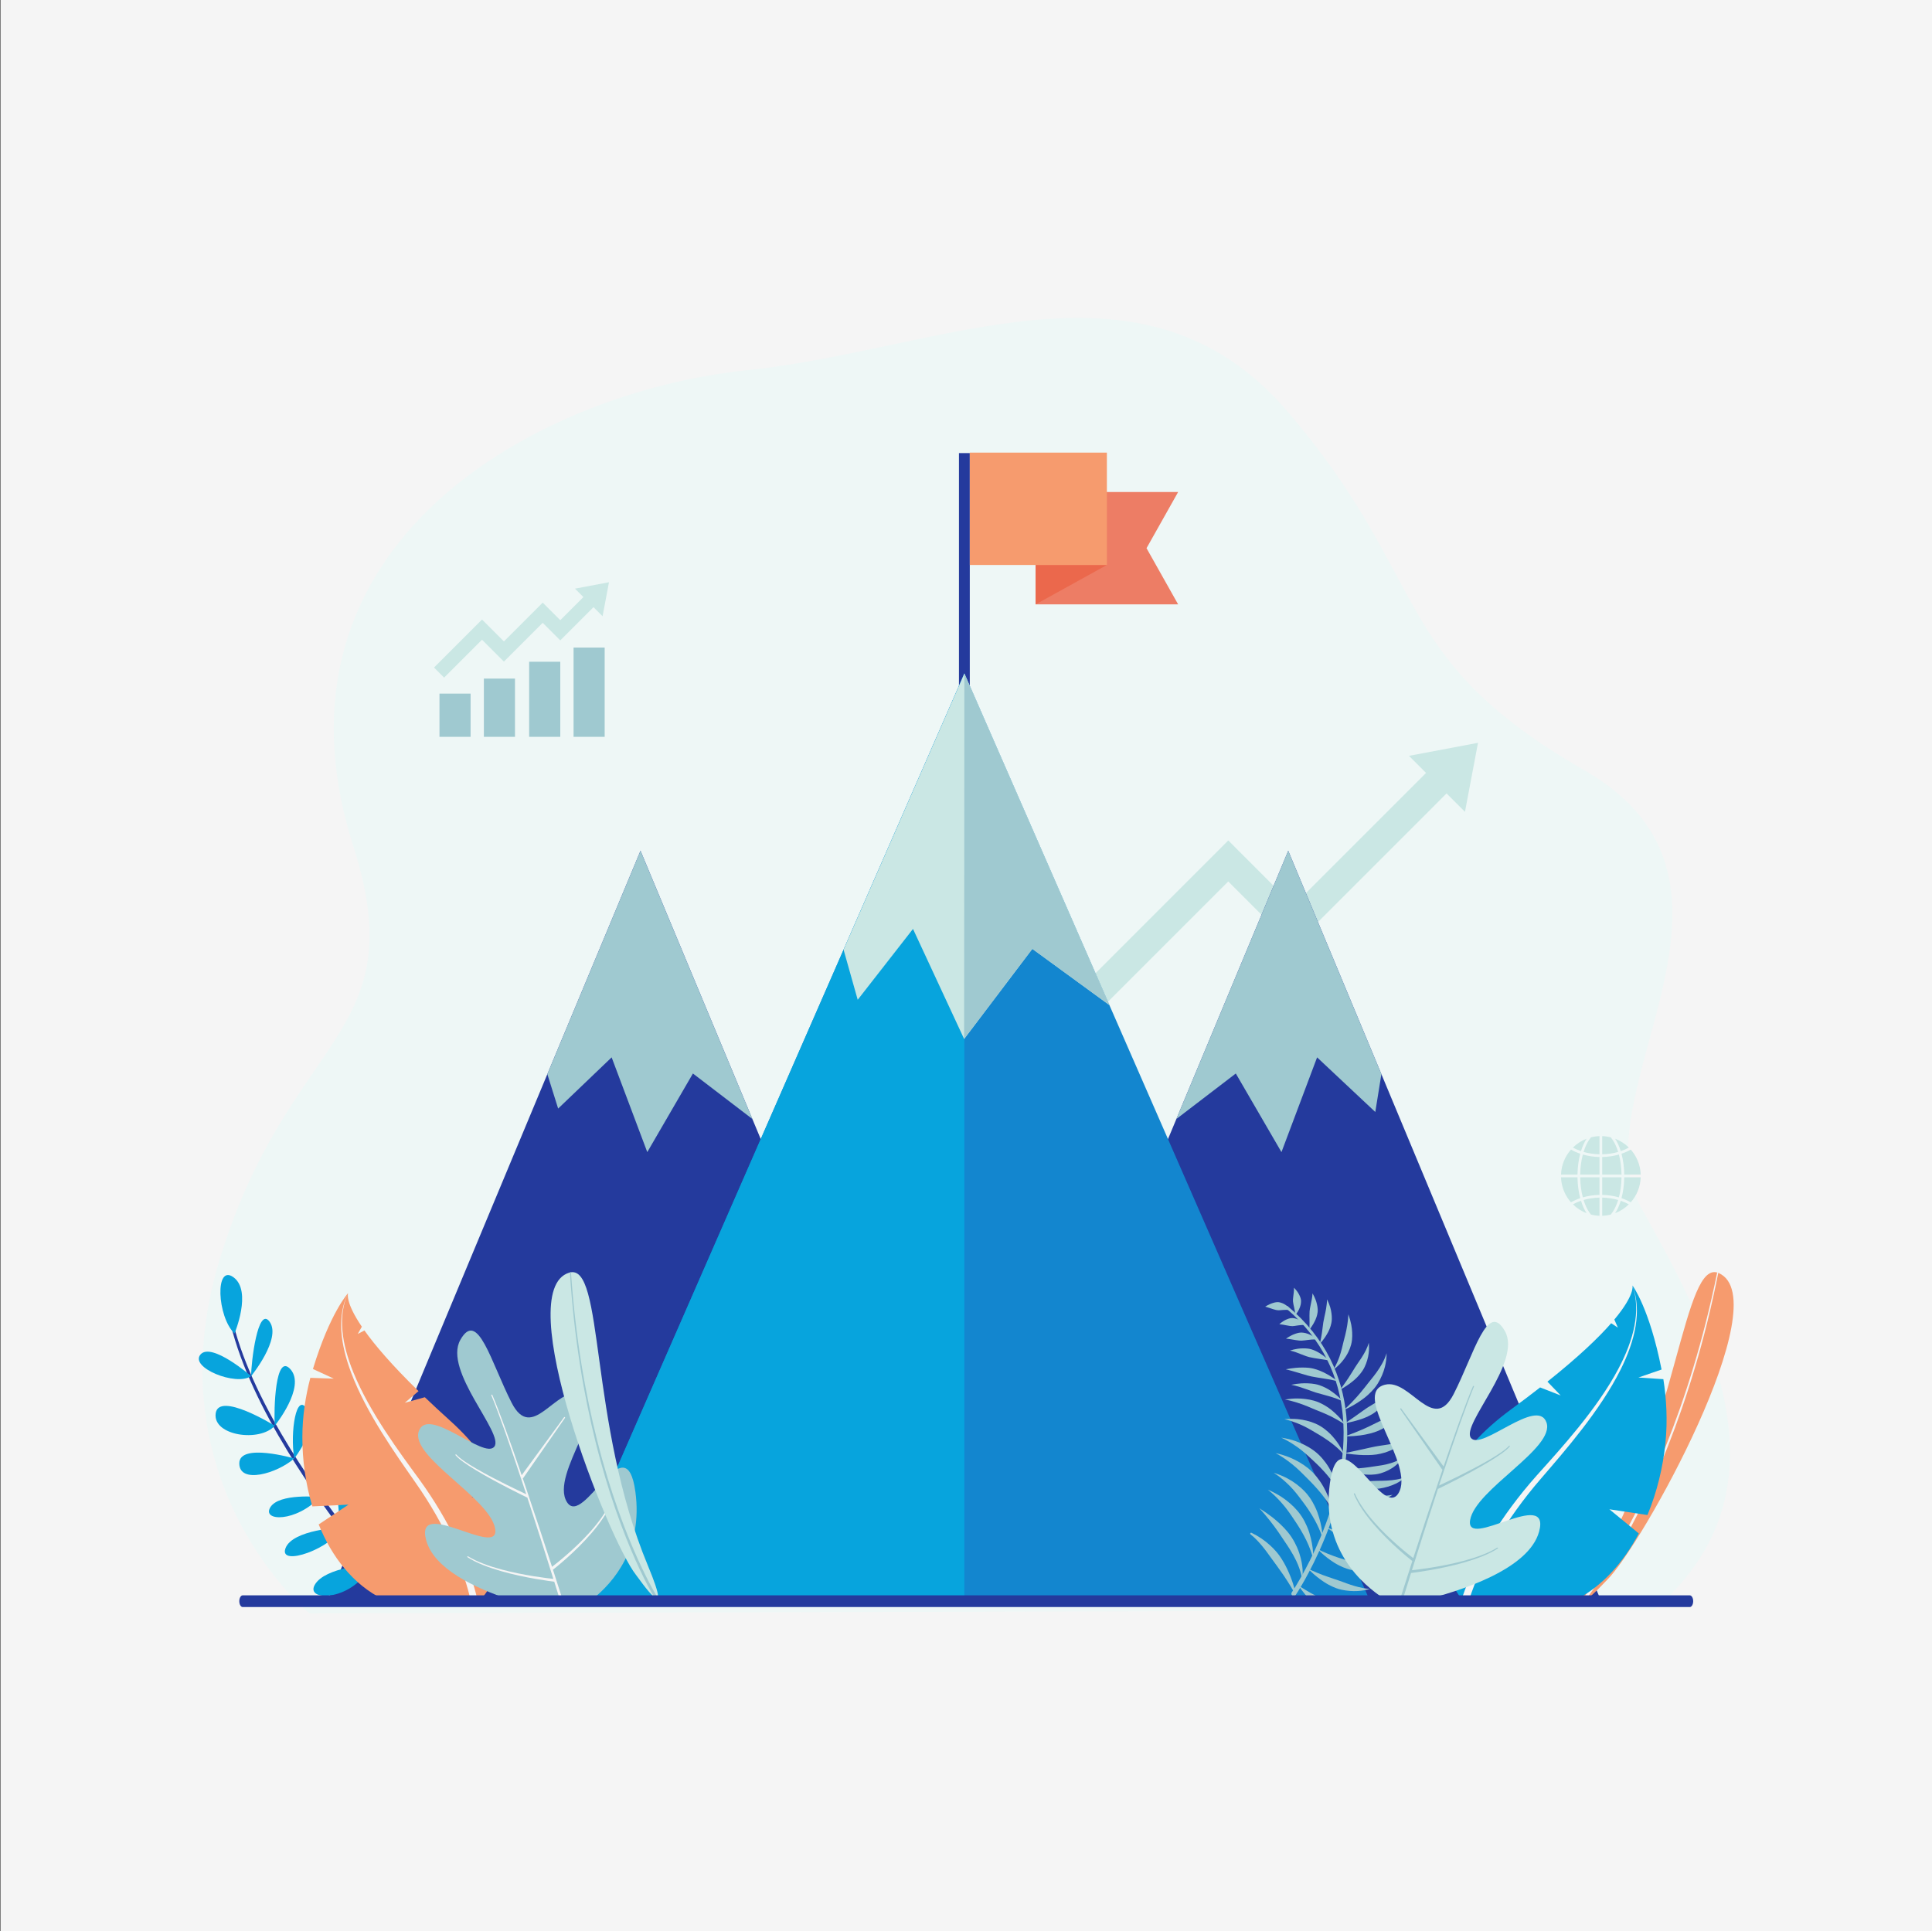 <svg xmlns="http://www.w3.org/2000/svg" xmlns:xlink="http://www.w3.org/1999/xlink" width="3000.75" height="3000" viewBox="0 0 3000.75 3000">
<rect x="0" y="0" width="3000.75" height="3000" fill="#333333" stroke="none"/>
<defs fill="#000000">
<clipPath id="clip-0" fill="#000000">

</clipPath>
</defs>
<path fill-rule="evenodd" fill="#f5f5f5" fill-opacity="1" d="M 3000.75 0 L 0.746 0 L 0.746 3000 L 3000.75 3000 L 3000.75 0 "/>
<g clip-path="url(#clip-0)">
<path fill-rule="evenodd" fill="#f5f5f5" fill-opacity="1" d="M 3000.75 0 L 0.746 0 L 0.746 3000 L 3000.75 3000 L 3000.75 0 "/>
</g>
<path fill-rule="evenodd" fill="#eef7f6" fill-opacity="1" d="M 480.5 2506.141 C 480.5 2506.141 234.207 2305.152 341.629 1954.91 C 449.051 1604.672 643.246 1610.641 548.789 1314.531 C 398.848 844.488 835.484 608.629 1161.09 575 C 1462.059 543.91 1775.039 376.219 2000.371 639.91 C 2225.691 903.609 2155.352 1020.898 2460.621 1196.371 C 2765.898 1371.84 2450.711 1698.309 2548.141 1874.219 C 2645.559 2050.133 2793.898 2308.281 2568.969 2500.891 L 480.5 2506.141 "/>
<path fill-rule="evenodd" fill="rgb(79.297%, 90.625%, 89.452%)" fill-opacity="1" d="M 2484.328 1860.328 L 2484.328 1888.559 C 2479.77 1888.41 2475.328 1887.762 2471.07 1886.672 C 2470 1885.41 2468.98 1884.031 2467.988 1882.531 C 2464.66 1877.488 2461.801 1871.199 2459.578 1863.988 C 2467.219 1861.801 2475.57 1860.512 2484.328 1860.328 Z M 2488.539 1860.328 C 2497.301 1860.512 2505.648 1861.801 2513.301 1863.988 C 2511.07 1871.199 2508.219 1877.488 2504.879 1882.531 C 2503.898 1884.031 2502.871 1885.41 2501.809 1886.672 C 2497.551 1887.762 2493.109 1888.41 2488.539 1888.559 Z M 2455.57 1865.25 C 2457.879 1872.699 2460.82 1879.219 2464.238 1884.488 C 2456.219 1881.41 2449 1876.699 2442.988 1870.77 C 2446.852 1868.629 2451.07 1866.781 2455.57 1865.25 Z M 2517.309 1865.25 C 2521.809 1866.781 2526.02 1868.629 2529.891 1870.77 C 2523.879 1876.699 2516.66 1881.41 2508.641 1884.488 C 2512.059 1879.219 2515 1872.699 2517.309 1865.25 Z M 2450.129 1828.789 C 2450.289 1840.512 2451.828 1851.531 2454.41 1861.211 C 2449.23 1862.961 2444.398 1865.121 2440.012 1867.621 L 2440 1867.609 C 2439.238 1866.75 2438.5 1865.871 2437.789 1864.969 C 2436.371 1863.172 2435.051 1861.289 2433.84 1859.328 C 2431.219 1855.129 2429.109 1850.609 2427.57 1845.898 C 2426.48 1842.551 2425.672 1839.109 2425.172 1835.629 C 2424.84 1833.391 2424.641 1831.129 2424.559 1828.879 L 2424.559 1828.789 Z M 2548.32 1828.789 C 2547.82 1843.66 2542.07 1857.199 2532.871 1867.621 C 2528.48 1865.121 2523.648 1862.961 2518.469 1861.211 C 2521.051 1851.531 2522.578 1840.512 2522.75 1828.789 Z M 2518.539 1828.789 C 2518.371 1840.059 2516.922 1850.648 2514.461 1859.949 C 2506.449 1857.648 2497.711 1856.301 2488.539 1856.121 L 2488.539 1828.789 Z M 2454.34 1828.789 L 2484.328 1828.789 L 2484.328 1856.121 C 2475.172 1856.301 2466.43 1857.648 2458.422 1859.949 C 2455.961 1850.648 2454.5 1840.059 2454.34 1828.789 Z M 2440.012 1785.738 C 2444.398 1788.25 2449.23 1790.41 2454.41 1792.16 C 2451.828 1801.84 2450.289 1812.859 2450.129 1824.578 L 2424.559 1824.578 C 2425.059 1809.711 2430.809 1796.172 2440.012 1785.738 Z M 2514.461 1793.41 C 2516.922 1802.711 2518.371 1813.309 2518.539 1824.578 L 2488.539 1824.578 L 2488.539 1797.238 C 2497.711 1797.059 2506.449 1795.719 2514.461 1793.41 Z M 2532.879 1785.762 C 2533.641 1786.609 2534.371 1787.488 2535.078 1788.391 C 2536.512 1790.199 2537.828 1792.078 2539.039 1794.031 C 2541.66 1798.238 2543.77 1802.762 2545.309 1807.461 C 2546.398 1810.809 2547.211 1814.262 2547.711 1817.738 C 2548.031 1819.98 2548.23 1822.23 2548.309 1824.488 L 2548.32 1824.578 L 2522.75 1824.578 C 2522.578 1812.859 2521.051 1801.828 2518.469 1792.16 C 2523.648 1790.41 2528.48 1788.25 2532.871 1785.738 Z M 2458.422 1793.41 C 2466.43 1795.719 2475.172 1797.059 2484.328 1797.238 L 2484.328 1824.578 L 2454.34 1824.578 C 2454.5 1813.309 2455.961 1802.711 2458.422 1793.41 Z M 2484.328 1764.801 L 2484.328 1793.031 C 2475.578 1792.852 2467.219 1791.57 2459.578 1789.371 C 2461.801 1782.172 2464.66 1775.879 2467.988 1770.828 C 2468.98 1769.34 2470 1767.961 2471.07 1766.699 C 2475.328 1765.609 2479.77 1764.961 2484.328 1764.801 Z M 2488.539 1764.801 C 2493.109 1764.961 2497.551 1765.609 2501.809 1766.699 C 2502.871 1767.961 2503.898 1769.34 2504.879 1770.828 C 2508.219 1775.879 2511.07 1782.172 2513.301 1789.371 C 2505.66 1791.57 2497.301 1792.852 2488.539 1793.031 Z M 2464.238 1768.871 C 2460.82 1774.141 2457.879 1780.672 2455.57 1788.121 C 2451.07 1786.59 2446.852 1784.73 2442.988 1782.59 C 2449 1776.672 2456.219 1771.961 2464.238 1768.871 Z M 2508.641 1768.871 C 2516.66 1771.961 2523.879 1776.672 2529.891 1782.59 C 2526.02 1784.73 2521.809 1786.59 2517.309 1788.121 C 2515 1780.672 2512.059 1774.141 2508.641 1768.871 "/>
<path fill-rule="evenodd" fill="rgb(79.297%, 90.625%, 89.452%)" fill-opacity="1" d="M 2214.949 1200.68 L 2188.391 1174.109 L 2295.602 1153.871 L 2275.359 1261.078 L 2246.77 1232.5 L 2008.871 1470.41 L 1907.691 1369.23 L 1682.371 1594.551 L 1650.59 1562.781 L 1907.762 1305.52 L 2008.871 1406.77 L 2214.949 1200.68 "/>
<path fill-rule="evenodd" fill="rgb(62.305%, 78.709%, 81.639%)" fill-opacity="1" d="M 890.844 1005.93 L 939.164 1005.93 L 939.164 1144.57 L 890.844 1144.57 L 890.844 1005.93 "/>
<path fill-rule="evenodd" fill="rgb(62.305%, 78.709%, 81.639%)" fill-opacity="1" d="M 821.887 1027.922 L 870.207 1027.922 L 870.207 1144.57 L 821.887 1144.57 L 821.887 1027.922 "/>
<path fill-rule="evenodd" fill="rgb(62.305%, 78.709%, 81.639%)" fill-opacity="1" d="M 751.539 1054.09 L 799.859 1054.09 L 799.859 1144.57 L 751.539 1144.57 L 751.539 1054.09 "/>
<path fill-rule="evenodd" fill="rgb(62.305%, 78.709%, 81.639%)" fill-opacity="1" d="M 682.582 1077.449 L 730.902 1077.449 L 730.902 1144.57 L 682.582 1144.57 L 682.582 1077.449 "/>
<path fill-rule="evenodd" fill="rgb(79.297%, 90.625%, 89.452%)" fill-opacity="1" d="M 906.141 927.488 L 893.055 914.398 L 945.859 904.43 L 935.891 957.238 L 921.812 943.16 L 870.207 994.77 L 842.906 967.461 L 782.66 1027.711 L 748.68 993.73 L 689.805 1052.602 L 674.133 1036.93 L 748.68 962.379 L 782.66 996.359 L 842.938 936.09 L 870.207 963.422 L 906.141 927.488 "/>
<path fill-rule="evenodd" fill="rgb(14.11%, 22.705%, 61.522%)" fill-opacity="1" d="M 1506.25 703.82 L 1489.43 703.82 L 1489.43 1350.441 L 1506.25 1350.441 L 1506.25 703.82 "/>
<path fill-rule="evenodd" fill="rgb(14.11%, 22.705%, 61.522%)" fill-opacity="1" d="M 2000.859 1321.559 L 2486.441 2486.012 L 1515.289 2486.012 L 2000.859 1321.559 "/>
<path fill-rule="evenodd" fill="rgb(62.305%, 78.709%, 81.639%)" fill-opacity="1" d="M 2145.551 1668.539 L 2000.859 1321.559 L 1827.129 1738.18 L 1919.441 1667.539 L 1990.352 1789.648 L 2045.691 1642.48 L 2136.078 1727.32 L 2145.551 1668.539 "/>
<path fill-rule="evenodd" fill="rgb(14.11%, 22.705%, 61.522%)" fill-opacity="1" d="M 994.82 1321.559 L 509.242 2486.012 L 1480.398 2486.012 L 994.82 1321.559 "/>
<path fill-rule="evenodd" fill="rgb(62.305%, 78.709%, 81.639%)" fill-opacity="1" d="M 850.129 1668.539 L 994.82 1321.559 L 1168.551 1738.18 L 1076.238 1667.539 L 1005.34 1789.648 L 949.984 1642.48 L 866.898 1722 L 850.129 1668.539 "/>
<path fill-rule="evenodd" fill="rgb(7.788%, 52.539%, 81.25%)" fill-opacity="1" d="M 1497.84 1046.129 L 868.223 2486.012 L 2127.461 2486.012 L 1497.84 1046.129 "/>
<path fill-rule="evenodd" fill="rgb(3.101%, 64.256%, 86.719%)" fill-opacity="1" d="M 1497.84 1046.129 L 868.223 2486.012 L 1497.84 2486.012 L 1497.84 1046.129 "/>
<path fill-rule="evenodd" fill="rgb(79.297%, 90.625%, 89.452%)" fill-opacity="1" d="M 1310.23 1475.191 L 1497.84 1046.129 L 1723.109 1561.289 L 1603.41 1473.949 L 1497.461 1613.898 L 1418.051 1442.961 L 1332.18 1553.031 L 1310.23 1475.191 "/>
<path fill-rule="evenodd" fill="rgb(62.305%, 78.709%, 81.639%)" fill-opacity="1" d="M 1497.461 1613.898 L 1497.84 1046.129 L 1723.109 1561.289 L 1603.41 1473.949 L 1497.461 1613.898 "/>
<path fill-rule="evenodd" fill="rgb(92.969%, 48.997%, 39.598%)" fill-opacity="1" d="M 1829.859 764.289 L 1608.52 764.289 L 1608.52 938.801 L 1829.859 938.801 L 1780.77 851.539 L 1829.859 764.289 "/>
<path fill-rule="evenodd" fill="rgb(91.992%, 40.894%, 30.005%)" fill-opacity="1" d="M 1608.52 938.801 L 1608.52 877.609 L 1719.191 877.609 L 1608.52 938.801 "/>
<path fill-rule="evenodd" fill="rgb(96.484%, 60.742%, 43.089%)" fill-opacity="1" d="M 1719.191 703.09 L 1506.25 703.09 L 1506.25 877.609 L 1719.191 877.609 L 1719.191 703.09 "/>
<path fill-rule="evenodd" fill="rgb(14.11%, 22.705%, 61.522%)" fill-opacity="1" d="M 634.223 2492.18 C 634.223 2496.48 628.879 2492.18 624.387 2492.18 C 589.48 2452.688 511.152 2359.996 446.891 2254.469 C 408.008 2190.621 374.281 2122.074 358.379 2057.762 C 358.098 2056.629 358.785 2055.48 359.918 2055.195 C 361.051 2054.914 362.199 2055.602 362.48 2056.734 C 378.66 2120.523 412.602 2188.391 451.605 2251.578 C 519.133 2360.977 601.859 2456.328 634.223 2492.18 "/>
<path fill-rule="evenodd" fill="rgb(3.101%, 64.256%, 86.719%)" fill-opacity="1" d="M 626.82 2492.18 C 626.82 2492.18 661.926 2448.234 642.973 2399.324 C 624.02 2350.418 600.742 2442.41 626.82 2492.18 "/>
<path fill-rule="evenodd" fill="rgb(3.101%, 64.256%, 86.719%)" fill-opacity="1" d="M 576.246 2429.934 C 576.246 2429.934 618.137 2351.715 593.992 2326.566 C 569.848 2301.422 559.48 2378.695 576.246 2429.934 "/>
<path fill-rule="evenodd" fill="rgb(3.101%, 64.256%, 86.719%)" fill-opacity="1" d="M 531.172 2372.484 C 531.172 2372.484 571.086 2311.66 555.289 2285.945 C 539.492 2260.234 513.23 2307.727 531.172 2372.484 "/>
<path fill-rule="evenodd" fill="rgb(3.101%, 64.256%, 86.719%)" fill-opacity="1" d="M 496.949 2325.473 C 496.949 2325.473 538.742 2268.238 514.93 2238.758 C 491.121 2209.277 477.898 2272.926 496.949 2325.473 "/>
<path fill-rule="evenodd" fill="rgb(3.101%, 64.256%, 86.719%)" fill-opacity="1" d="M 457.016 2265.527 C 457.016 2265.527 494.191 2219.582 477.238 2189.82 C 460.281 2160.062 450.227 2224.871 457.016 2265.527 "/>
<path fill-rule="evenodd" fill="rgb(3.101%, 64.256%, 86.719%)" fill-opacity="1" d="M 426.758 2214.707 C 426.758 2214.707 475.27 2154.855 451.398 2127.258 C 427.527 2099.656 425.133 2190.055 426.758 2214.707 "/>
<path fill-rule="evenodd" fill="rgb(3.101%, 64.256%, 86.719%)" fill-opacity="1" d="M 390.07 2137.613 C 390.07 2137.613 437.312 2079.551 418.934 2053.395 C 400.555 2027.234 389.879 2116.949 390.07 2137.613 "/>
<path fill-rule="evenodd" fill="rgb(3.101%, 64.256%, 86.719%)" fill-opacity="1" d="M 364.234 2071.379 C 364.234 2071.379 391.945 2005.582 362.715 1984.109 C 333.484 1962.629 337.164 2045.594 364.234 2071.379 "/>
<path fill-rule="evenodd" fill="rgb(3.101%, 64.256%, 86.719%)" fill-opacity="1" d="M 390.07 2137.613 C 390.07 2137.613 328.371 2084.09 311.355 2104.098 C 294.34 2124.109 366.406 2153.77 390.07 2137.613 "/>
<path fill-rule="evenodd" fill="rgb(3.101%, 64.256%, 86.719%)" fill-opacity="1" d="M 426.758 2214.707 C 426.758 2214.707 339.699 2160.703 334.992 2195.547 C 330.281 2230.387 403.617 2240.715 426.758 2214.707 "/>
<path fill-rule="evenodd" fill="rgb(3.101%, 64.256%, 86.719%)" fill-opacity="1" d="M 457.016 2265.527 C 457.016 2265.527 371.586 2240.641 371.668 2273.18 C 371.746 2305.719 430.168 2289.059 457.016 2265.527 "/>
<path fill-rule="evenodd" fill="rgb(3.101%, 64.256%, 86.719%)" fill-opacity="1" d="M 496.945 2325.457 C 496.945 2325.457 433.422 2318.988 419.875 2341.344 C 406.324 2363.699 460.301 2364.73 496.945 2325.457 "/>
<path fill-rule="evenodd" fill="rgb(3.101%, 64.256%, 86.719%)" fill-opacity="1" d="M 531.172 2372.484 C 531.172 2372.484 453.801 2375.738 443.312 2405.312 C 432.82 2434.887 517.074 2404.625 531.172 2372.484 "/>
<path fill-rule="evenodd" fill="rgb(3.101%, 64.256%, 86.719%)" fill-opacity="1" d="M 576.246 2429.934 C 576.246 2429.934 504.684 2434.059 488.906 2461.77 C 473.125 2489.48 551.691 2486.527 576.246 2429.934 "/>
<path fill-rule="evenodd" fill="rgb(96.484%, 60.742%, 43.089%)" fill-opacity="1" d="M 561.992 2060.863 C 535.242 2021.398 540.668 2008.688 540.668 2008.688 C 540.668 2008.688 512.637 2038.984 486.055 2126.527 L 518.473 2141.535 L 482.016 2140.285 C 474.672 2168.34 469.656 2199.512 469.617 2232.391 C 469.574 2267.969 474.605 2305.059 485.117 2339.977 L 541.305 2337.242 L 494.965 2368.023 C 515.285 2418.234 548.195 2461.199 595.031 2484.34 C 643.602 2484.828 741.523 2491.273 746.691 2484.996 C 765.586 2462.059 806.617 2400.023 779.328 2319.418 L 732.25 2325.762 L 775.363 2308.781 C 762.438 2276.996 738.699 2242.57 698.906 2206.688 C 684.641 2193.82 671.645 2181.734 659.824 2170.402 L 628.73 2179.043 L 650.051 2160.945 C 608.211 2120.066 582.18 2089.383 566.031 2066.68 L 555.656 2072.121 L 561.992 2060.863 "/>
<path fill-rule="evenodd" fill="#f5f5f5" fill-opacity="1" d="M 740.984 2482.582 C 741.676 2485.535 732.125 2491.188 730.551 2484.129 C 727.035 2468.398 718.371 2436.609 699.074 2395.344 C 686.238 2367.902 668.758 2336.293 644.945 2302.445 C 614.902 2259.355 569.27 2195.547 545.512 2132.59 C 528.812 2088.328 522.895 2044.512 540.668 2008.688 C 524.066 2044.711 531.113 2088.031 548.766 2131.57 C 573.93 2193.629 620.609 2256.109 651.426 2298.305 C 676.078 2332.355 694.312 2364.207 707.699 2391.918 C 727.926 2433.793 737.164 2466.25 740.984 2482.582 "/>
<path fill-rule="evenodd" fill="rgb(62.305%, 78.709%, 81.639%)" fill-opacity="1" d="M 919.395 2484.809 C 894.504 2488.875 844.383 2483.086 792.516 2485.07 C 736.871 2466.684 673.848 2436.609 661.945 2392.617 C 643.176 2323.258 777.234 2422.434 769.059 2374.625 C 760.879 2326.816 636.176 2262.668 650.527 2222.984 C 664.883 2183.297 751.547 2267.469 767.719 2247.246 C 783.891 2227.023 687.871 2129.461 715.008 2081.305 C 742.145 2033.145 762.453 2115.809 794.535 2178.754 C 826.617 2241.699 861.898 2154.574 901.297 2164.457 C 955.012 2177.93 852.855 2289.477 880.633 2333.398 C 906.242 2373.895 972.281 2208.582 986.926 2317.691 C 998.562 2404.367 953.914 2457.445 919.395 2484.809 "/>
<path fill-rule="evenodd" fill="#f5f5f5" fill-opacity="1" d="M 859.496 2452.594 C 850.555 2451.645 814.41 2447.438 779.391 2438.121 C 759.949 2432.945 740.859 2426.207 726.984 2417.559 C 726.574 2417.297 726.059 2417.391 725.832 2417.766 C 725.609 2418.141 725.762 2418.66 726.172 2418.922 C 740.07 2427.922 759.297 2435.109 778.91 2440.703 C 816.305 2451.371 855.102 2456.25 860.859 2456.938 C 864.355 2468.074 867.402 2477.852 869.887 2485.836 C 869.262 2486.707 875.641 2490.641 874.148 2485.961 C 870.293 2473.863 865.039 2457.445 858.859 2438.32 C 862.539 2435.461 893.348 2411.223 919.18 2380.941 C 931.738 2366.223 943.121 2350.082 949.656 2334.277 C 949.828 2333.871 949.613 2333.367 949.18 2333.156 C 948.742 2332.945 948.25 2333.102 948.078 2333.508 C 941.312 2349.008 929.727 2364.754 917.008 2379.078 C 892.879 2406.254 864.656 2428.297 857.402 2433.809 C 845.156 2395.941 829.566 2348.344 814.094 2302.723 C 813.383 2300.633 812.676 2298.547 811.965 2296.465 C 812.262 2296.332 812.52 2296.129 812.719 2295.852 L 877.594 2202.418 C 877.848 2202.062 877.734 2201.539 877.344 2201.254 C 876.949 2200.965 876.426 2201.02 876.172 2201.379 L 810.285 2291.535 C 792.957 2240.762 776.121 2193.688 764.66 2166.859 C 764.477 2166.422 763.977 2166.18 763.547 2166.312 C 763.117 2166.449 762.918 2166.914 763.102 2167.352 C 775.18 2196.172 793.262 2248.309 811.484 2303.309 C 813.438 2309.203 815.395 2315.133 817.34 2321.055 C 807.508 2316.492 768.977 2298.375 739.945 2281.5 C 725.809 2273.281 713.93 2265.387 708.809 2259.5 C 708.496 2259.133 707.957 2259.051 707.613 2259.32 C 707.266 2259.594 707.238 2260.109 707.555 2260.48 C 712.648 2266.574 724.574 2274.891 738.824 2283.543 C 772.141 2303.773 818.176 2325.934 818.176 2325.934 C 818.449 2326.062 818.734 2326.137 819.012 2326.152 C 834.09 2372.168 848.703 2418.219 859.496 2452.594 "/>
<path fill-rule="evenodd" fill="rgb(79.297%, 90.625%, 89.452%)" fill-opacity="1" d="M 987.824 2446.406 C 944.672 2391.637 792.195 2004.801 884.094 1976.898 C 939.082 1960.211 913.66 2209.41 1006.301 2431.996 C 1048.75 2533.988 992.66 2452.539 987.824 2446.406 "/>
<path fill-rule="evenodd" fill="rgb(62.305%, 78.709%, 81.639%)" fill-opacity="1" d="M 1022.59 2483.672 C 1022.59 2483.672 968.508 2399.488 927.648 2238.047 C 909.449 2166.129 893.879 2078.906 886.863 1976.98 C 886.836 1976.52 886.434 1976.16 885.969 1976.199 C 885.508 1976.23 885.156 1976.629 885.184 1977.09 C 891.703 2079.215 906.875 2166.652 924.746 2238.773 C 964.992 2401.168 1018.961 2485.988 1018.961 2485.988 C 1019.602 2486.988 1020.941 2487.281 1021.941 2486.641 C 1022.941 2486 1023.23 2484.672 1022.59 2483.672 "/>
<path fill-rule="evenodd" fill="rgb(96.484%, 60.742%, 43.089%)" fill-opacity="1" d="M 2495.82 2454.469 C 2548.621 2403.188 2762.121 2019.719 2669.859 1977.711 C 2614.66 1952.57 2606.488 2216.852 2478.512 2436.812 C 2419.859 2537.605 2489.91 2460.211 2495.82 2454.469 "/>
<path fill-rule="evenodd" fill="#f5f5f5" fill-opacity="1" d="M 2454.25 2488.605 C 2454.25 2488.605 2522.578 2408.074 2587.859 2244.859 C 2616.93 2172.156 2645.391 2083.066 2666.949 1977.41 C 2667.051 1976.922 2667.52 1976.609 2668 1976.711 C 2668.48 1976.809 2668.789 1977.27 2668.699 1977.762 C 2647.629 2083.695 2619.559 2173.062 2590.789 2246.027 C 2526.031 2410.32 2457.719 2491.535 2457.719 2491.535 C 2456.91 2492.496 2455.48 2492.617 2454.52 2491.809 C 2453.559 2490.996 2453.441 2489.562 2454.25 2488.605 "/>
<path fill-rule="evenodd" fill="rgb(3.101%, 64.256%, 86.719%)" fill-opacity="1" d="M 2507.371 2049.738 C 2539.91 2010.832 2535.531 1996.801 2535.531 1996.801 C 2535.531 1996.801 2561.949 2031.867 2580.699 2127.371 L 2544.781 2139.781 L 2583.5 2142.367 C 2588.27 2172.852 2590.23 2206.379 2586.75 2241.184 C 2582.98 2278.84 2573.68 2317.559 2558.809 2353.391 L 2499.641 2344.469 L 2545.379 2382.02 C 2522.352 2425.664 2490.109 2462.699 2448.629 2484.664 C 2398.738 2484.664 2354.949 2489.949 2274.57 2489.949 C 2274.57 2489.949 2201.828 2405.016 2249.621 2300.09 L 2298.77 2311.848 L 2254.961 2289.254 C 2272.051 2257 2300.871 2223.105 2346.828 2189.395 C 2363.309 2177.305 2378.359 2165.91 2392.078 2155.184 L 2424.059 2167.66 L 2403.441 2146.219 C 2452.102 2107.441 2482.949 2077.758 2502.469 2055.461 L 2512.871 2062.332 L 2507.371 2049.738 "/>
<path fill-rule="evenodd" fill="#f5f5f5" fill-opacity="1" d="M 2280.18 2490.938 C 2280.18 2490.938 2290.43 2449.324 2326.43 2389.047 C 2342.949 2361.383 2364.84 2329.801 2393.672 2296.527 C 2430.09 2254.145 2485.23 2191.504 2517.121 2127.418 C 2539.539 2082.359 2550.5 2036.621 2535.531 1996.801 C 2549.238 2036.707 2537.141 2081.801 2513.789 2125.988 C 2480.5 2188.977 2424.398 2250.098 2387.262 2291.453 C 2357.52 2324.848 2334.801 2356.605 2317.66 2384.496 C 2287.078 2434.281 2274.121 2471.801 2270.27 2484.383 C 2271.871 2487.457 2274.57 2489.949 2274.57 2489.949 C 2274.57 2489.949 2277.422 2491.035 2279.891 2491.812 C 2280.012 2491.531 2280.109 2491.242 2280.18 2490.938 "/>
<path fill-rule="evenodd" fill="rgb(62.305%, 78.709%, 81.639%)" fill-opacity="1" d="M 2006.352 2473.586 C 2006.352 2473.586 2098.789 2337.383 2085.602 2198.801 C 2080.039 2140.328 2055.609 2081.453 1997.43 2032.234 C 1996.551 2031.5 1996.441 2030.188 1997.18 2029.312 C 1997.91 2028.438 1999.219 2028.32 2000.102 2029.059 C 2059.719 2078.836 2084.941 2138.715 2091.012 2198.266 C 2105.309 2338.828 2012.441 2477.688 2012.441 2477.688 C 2011.309 2479.371 2009.031 2479.816 2007.352 2478.684 C 2005.672 2477.551 2005.219 2475.266 2006.352 2473.586 "/>
<path fill-rule="evenodd" fill="rgb(62.305%, 78.709%, 81.639%)" fill-opacity="1" d="M 2008.219 2470.246 C 2008.219 2470.246 2002.719 2460.34 1993.41 2446.656 C 1990.25 2442.016 1986.629 2437.027 1982.789 2431.695 C 1979.93 2427.742 1976.91 2423.668 1973.852 2419.469 C 1970.93 2415.457 1968.051 2411.32 1964.922 2407.27 C 1958.238 2398.641 1951.102 2390.32 1942.441 2383.543 C 1941.77 2383.125 1941.559 2382.234 1941.98 2381.559 C 1942.391 2380.879 1943.281 2380.672 1943.961 2381.09 C 1954.41 2386.047 1963.961 2392.594 1972.48 2400.277 C 1975.949 2403.406 1979.172 2406.711 1982.16 2410.16 C 1984.191 2412.508 1986.102 2414.918 1987.828 2417.398 C 1992.449 2424.062 1996.199 2430.852 1999.23 2437.211 C 2007.809 2455.188 2010.922 2469.219 2010.922 2469.219 C 2011.199 2469.965 2010.828 2470.797 2010.078 2471.082 C 2009.34 2471.363 2008.5 2470.988 2008.219 2470.246 "/>
<path fill-rule="evenodd" fill="rgb(62.305%, 78.709%, 81.639%)" fill-opacity="1" d="M 2022.359 2454.262 C 2022.359 2454.262 2021.859 2442.551 2013.129 2424.164 C 2010.531 2418.695 2007.18 2412.746 2003.039 2406.113 C 2000.5 2402.043 1997.59 2397.812 1994.52 2393.219 C 1991.789 2389.156 1988.988 2384.816 1985.84 2380.305 C 1981.621 2374.273 1977.051 2367.945 1971.691 2361.277 C 1966.93 2355.352 1961.93 2349.242 1956.039 2342.914 C 1963.43 2347.578 1970.039 2352.086 1976.102 2356.824 C 1980.641 2360.379 1984.719 2363.934 1988.52 2367.535 C 1992.75 2371.551 1996.539 2375.52 1999.871 2379.539 C 2002.32 2382.5 2004.512 2385.477 2006.43 2388.449 C 2009.672 2393.465 2012.219 2398.406 2014.328 2403.113 C 2015.941 2406.715 2017.238 2410.168 2018.309 2413.504 C 2021.41 2423.191 2022.711 2431.367 2023.148 2437.914 C 2023.871 2448.469 2022.359 2454.262 2022.359 2454.262 "/>
<path fill-rule="evenodd" fill="rgb(62.305%, 78.709%, 81.639%)" fill-opacity="1" d="M 2039.57 2421.535 C 2039.57 2421.535 2036.219 2405.57 2024.98 2384.93 C 2023.398 2382.031 2021.691 2379.07 2019.871 2375.969 C 2017.398 2371.777 2014.609 2367.5 2011.629 2363.035 C 2009.789 2360.281 2007.922 2357.449 2005.941 2354.574 C 2003.129 2350.48 2000.219 2346.281 1996.891 2342.102 C 1993.738 2338.145 1990.422 2334.211 1986.699 2330.266 C 1981.461 2324.703 1975.84 2319.254 1969.211 2313.992 C 1977.129 2317.441 1984.211 2321.188 1990.73 2325.465 C 1995.512 2328.602 1999.809 2331.945 2003.84 2335.453 C 2008.18 2339.242 2012.078 2343.16 2015.539 2347.25 C 2017.988 2350.152 2020.191 2353.141 2022.129 2356.176 C 2025.27 2361.078 2027.781 2366.051 2029.871 2370.887 C 2031.41 2374.422 2032.691 2377.863 2033.73 2381.238 C 2040.891 2404.441 2039.57 2421.535 2039.57 2421.535 "/>
<path fill-rule="evenodd" fill="rgb(62.305%, 78.709%, 81.639%)" fill-opacity="1" d="M 2054.18 2389.004 C 2054.18 2389.004 2049.68 2373.211 2037.711 2353.656 C 2036 2350.867 2034.172 2348.027 2032.219 2345.07 C 2029.57 2341.035 2026.602 2336.961 2023.449 2332.738 C 2021.5 2330.117 2019.5 2327.43 2017.398 2324.719 C 2014.391 2320.836 2011.289 2316.879 2007.762 2313.012 C 2004.391 2309.316 2000.859 2305.691 1996.898 2302.129 C 1991.289 2297.066 1985.281 2292.223 1978.219 2287.766 C 1986.391 2290.293 1993.711 2293.32 2000.52 2297.008 C 2005.5 2299.707 2010.012 2302.695 2014.25 2305.906 C 2018.781 2309.344 2022.891 2312.984 2026.559 2316.859 C 2029.148 2319.586 2031.5 2322.426 2033.578 2325.34 C 2036.922 2329.996 2039.648 2334.793 2041.961 2339.5 C 2043.641 2342.906 2045.07 2346.242 2046.27 2349.539 C 2054.328 2371.785 2054.18 2389.004 2054.18 2389.004 "/>
<path fill-rule="evenodd" fill="rgb(62.305%, 78.709%, 81.639%)" fill-opacity="1" d="M 2069.809 2346.184 C 2069.809 2346.184 2062.68 2332.02 2047.68 2314.789 C 2045.559 2312.363 2043.32 2309.891 2040.961 2307.309 C 2037.75 2303.797 2034.23 2300.266 2030.551 2296.578 C 2028.262 2294.293 2025.941 2291.934 2023.52 2289.555 C 2020.059 2286.141 2016.531 2282.648 2012.621 2279.254 C 2008.891 2276.008 2005.031 2272.828 2000.801 2269.719 C 1994.781 2265.273 1988.461 2261.039 1981.238 2257.215 C 1989.391 2259.031 1996.828 2261.324 2003.891 2264.262 C 2009 2266.387 2013.719 2268.801 2018.23 2271.438 C 2023.031 2274.25 2027.469 2277.266 2031.551 2280.539 C 2034.422 2282.84 2037.078 2285.27 2039.5 2287.793 C 2043.398 2291.848 2046.738 2296.086 2049.699 2300.273 C 2051.852 2303.32 2053.762 2306.328 2055.441 2309.32 C 2066.961 2329.84 2069.809 2346.184 2069.809 2346.184 "/>
<path fill-rule="evenodd" fill="rgb(62.305%, 78.709%, 81.639%)" fill-opacity="1" d="M 2078.738 2316.617 C 2078.738 2316.617 2071.879 2302.672 2056.961 2286.23 C 2054.859 2283.91 2052.629 2281.57 2050.27 2279.117 C 2047.07 2275.797 2043.551 2272.484 2039.84 2269.027 C 2037.551 2266.895 2035.211 2264.695 2032.77 2262.477 C 2029.289 2259.312 2025.711 2256.07 2021.738 2252.949 C 2017.969 2249.984 2014.07 2247.086 2009.781 2244.273 C 2003.711 2240.293 1997.328 2236.523 1990.031 2233.188 C 1998.141 2234.449 2005.531 2236.223 2012.539 2238.652 C 2017.691 2240.43 2022.422 2242.527 2026.941 2244.859 C 2031.809 2247.367 2036.289 2250.109 2040.41 2253.133 C 2043.32 2255.27 2046.02 2257.547 2048.48 2259.934 C 2052.449 2263.773 2055.84 2267.836 2058.828 2271.867 C 2061.012 2274.809 2062.941 2277.715 2064.629 2280.621 C 2076.172 2300.469 2078.738 2316.617 2078.738 2316.617 "/>
<path fill-rule="evenodd" fill="rgb(62.305%, 78.709%, 81.639%)" fill-opacity="1" d="M 2088.031 2260.281 C 2088.031 2260.281 2079.359 2249.422 2063.129 2238.016 C 2060.852 2236.41 2058.461 2234.82 2055.93 2233.148 C 2052.52 2230.891 2048.82 2228.711 2044.941 2226.43 C 2042.551 2225.02 2040.109 2223.551 2037.57 2222.086 C 2033.949 2219.988 2030.262 2217.828 2026.219 2215.855 C 2022.371 2213.977 2018.441 2212.18 2014.172 2210.527 C 2008.102 2208.188 2001.852 2206.086 1994.801 2204.547 C 2002.18 2203.871 2008.961 2203.812 2015.602 2204.426 C 2020.48 2204.879 2025.051 2205.719 2029.488 2206.812 C 2034.289 2207.992 2038.781 2209.477 2043 2211.301 C 2045.988 2212.59 2048.809 2214.062 2051.43 2215.688 C 2055.66 2218.309 2059.41 2221.25 2062.781 2224.262 C 2065.238 2226.453 2067.449 2228.676 2069.469 2230.938 C 2074.949 2237.086 2078.969 2242.922 2081.898 2247.883 C 2086.309 2255.324 2088.031 2260.281 2088.031 2260.281 "/>
<path fill-rule="evenodd" fill="rgb(62.305%, 78.709%, 81.639%)" fill-opacity="1" d="M 2089.371 2213.375 C 2089.371 2213.375 2081.699 2207.422 2068.031 2200.582 C 2063.66 2198.395 2058.75 2196.234 2053.281 2193.926 C 2049.781 2192.449 2046.051 2191.043 2042.18 2189.445 C 2038.621 2187.977 2035 2186.324 2031.129 2184.77 C 2025.699 2182.586 2020.109 2180.41 2013.922 2178.539 C 2008.102 2176.777 2002.238 2175.113 1995.68 2173.934 C 2002.41 2172.898 2008.629 2172.344 2014.852 2172.34 C 2019.359 2172.34 2023.609 2172.664 2027.809 2173.195 C 2032.309 2173.77 2036.57 2174.59 2040.641 2175.723 C 2043.52 2176.527 2046.27 2177.496 2048.871 2178.621 C 2053.07 2180.445 2056.891 2182.59 2060.379 2184.812 C 2062.949 2186.449 2065.301 2188.117 2067.48 2189.859 C 2082.672 2202.062 2089.371 2213.375 2089.371 2213.375 "/>
<path fill-rule="evenodd" fill="rgb(62.305%, 78.709%, 81.639%)" fill-opacity="1" d="M 2085.219 2176.488 C 2085.219 2176.488 2079.578 2173.715 2069.301 2170.371 C 2065.559 2169.156 2061.328 2168.066 2056.5 2166.684 C 2052.609 2165.57 2048.391 2164.516 2043.91 2163.184 C 2041.961 2162.605 2040.012 2161.863 2037.98 2161.148 C 2035.07 2160.125 2032.141 2159.051 2029.012 2157.961 C 2021.699 2155.41 2014.238 2152.812 2005.5 2151.008 C 2011 2149.973 2015.988 2149.242 2021.129 2148.906 C 2024.82 2148.668 2028.27 2148.68 2031.73 2148.836 C 2035.441 2149 2038.93 2149.344 2042.32 2149.953 C 2044.719 2150.387 2047.02 2150.961 2049.199 2151.676 C 2052.762 2152.848 2056.012 2154.305 2059.012 2155.824 C 2061.238 2156.957 2063.27 2158.113 2065.172 2159.355 C 2078.93 2168.328 2085.219 2176.488 2085.219 2176.488 "/>
<path fill-rule="evenodd" fill="rgb(62.305%, 78.709%, 81.639%)" fill-opacity="1" d="M 2077.539 2145.609 C 2077.539 2145.609 2068.672 2143.152 2052.961 2140.848 C 2050.898 2140.543 2048.77 2140.238 2046.5 2139.844 C 2043.48 2139.32 2040.289 2138.84 2036.93 2138.141 C 2034.879 2137.719 2032.789 2137.188 2030.648 2136.605 C 2027.59 2135.77 2024.531 2134.77 2021.238 2133.809 C 2018.121 2132.898 2015.031 2131.965 2011.699 2131.008 C 2006.922 2129.637 2002.27 2128.238 1997.031 2127.008 C 2002.398 2126.023 2007.262 2125.234 2012.281 2124.766 C 2015.859 2124.434 2019.211 2124.301 2022.578 2124.285 C 2026.18 2124.27 2029.578 2124.383 2032.898 2124.746 C 2035.238 2125 2037.5 2125.379 2039.66 2125.895 C 2043.199 2126.742 2046.449 2127.863 2049.48 2129.027 C 2051.762 2129.898 2053.828 2130.805 2055.801 2131.785 C 2070.43 2139.074 2077.539 2145.609 2077.539 2145.609 "/>
<path fill-rule="evenodd" fill="rgb(62.305%, 78.709%, 81.639%)" fill-opacity="1" d="M 2064.609 2113.383 C 2064.609 2113.383 2057.121 2111.934 2045.5 2110.285 C 2043.891 2110.055 2042.289 2109.824 2040.559 2109.5 C 2038.238 2109.059 2035.828 2108.652 2033.359 2108.035 C 2031.809 2107.652 2030.262 2107.156 2028.699 2106.621 C 2026.379 2105.828 2024.16 2104.906 2021.789 2103.992 C 2015.738 2101.652 2010.109 2099.285 2003.59 2097.895 C 2007.578 2096.645 2011.219 2095.742 2015.309 2095.137 C 2018.07 2094.727 2020.641 2094.566 2023.371 2094.508 C 2026.141 2094.445 2028.77 2094.531 2031.422 2094.863 C 2033.211 2095.086 2034.961 2095.438 2036.641 2095.926 C 2039.281 2096.699 2041.738 2097.734 2044.051 2098.828 C 2045.73 2099.629 2047.262 2100.445 2048.73 2101.355 C 2059.012 2107.699 2064.609 2113.383 2064.609 2113.383 "/>
<path fill-rule="evenodd" fill="rgb(62.305%, 78.709%, 81.639%)" fill-opacity="1" d="M 2045.289 2080.801 C 2045.289 2080.801 2040.699 2080.098 2030.672 2081.492 C 2029.5 2081.656 2028.34 2081.871 2027 2082 C 2025.309 2082.164 2023.539 2082.438 2021.578 2082.504 C 2020.41 2082.543 2019.199 2082.48 2017.941 2082.379 C 2016.121 2082.23 2014.34 2081.922 2012.32 2081.621 C 2007.609 2080.914 2003.219 2079.902 1997.359 2079.426 C 2000.328 2077.488 2002.66 2076.012 2005.461 2074.57 C 2007.488 2073.523 2009.281 2072.789 2011.238 2072.062 C 2013.359 2071.277 2015.301 2070.703 2017.301 2070.324 C 2018.738 2070.055 2020.141 2069.934 2021.48 2069.957 C 2023.77 2070 2025.852 2070.348 2027.77 2070.805 C 2029.289 2071.164 2030.602 2071.562 2031.879 2072.074 C 2034.949 2073.301 2037.172 2074.426 2039.129 2075.703 C 2043.77 2078.719 2045.289 2080.801 2045.289 2080.801 "/>
<path fill-rule="evenodd" fill="rgb(62.305%, 78.709%, 81.639%)" fill-opacity="1" d="M 2027.301 2058.223 C 2027.301 2058.223 2023.238 2057.738 2014.84 2059.016 C 2013.84 2059.164 2012.91 2059.391 2011.789 2059.504 C 2010.398 2059.648 2008.961 2059.941 2007.352 2059.969 C 2006.16 2059.992 2004.93 2059.84 2003.629 2059.691 C 2001.691 2059.473 1999.898 2059.035 1997.73 2058.68 C 1994.191 2058.102 1991.23 2057.309 1986.988 2056.926 C 1989.422 2054.918 1991.219 2053.52 1993.578 2052.027 C 1995.289 2050.945 1996.77 2050.25 1998.461 2049.5 C 2000.281 2048.695 2001.941 2048.148 2003.699 2047.77 C 2004.941 2047.496 2006.172 2047.402 2007.34 2047.422 C 2008.641 2047.449 2009.852 2047.629 2011.012 2047.898 C 2013.031 2048.371 2014.738 2048.883 2016.34 2049.641 C 2018.961 2050.883 2020.762 2051.992 2022.398 2053.305 C 2026.141 2056.289 2027.301 2058.223 2027.301 2058.223 "/>
<path fill-rule="evenodd" fill="rgb(62.305%, 78.709%, 81.639%)" fill-opacity="1" d="M 2004.359 2035.465 C 2004.359 2035.465 2001.5 2034.117 1992.371 2034.883 C 1991.398 2034.961 1990.469 2035.125 1989.352 2035.164 C 1987.969 2035.211 1986.52 2035.375 1984.891 2035.289 C 1983.93 2035.242 1982.941 2035.082 1981.91 2034.879 C 1980.41 2034.578 1978.988 2034.109 1977.328 2033.609 C 1973.422 2032.434 1970.059 2030.988 1965.051 2029.68 C 1967.75 2028.121 1969.68 2027.012 1972.16 2025.875 C 1973.961 2025.051 1975.461 2024.531 1977.16 2023.992 C 1979.02 2023.406 1980.66 2023.023 1982.371 2022.816 C 1983.602 2022.664 1984.789 2022.672 1985.91 2022.785 C 1987.172 2022.914 1988.34 2023.191 1989.422 2023.535 C 1991.422 2024.164 1993.059 2024.793 1994.539 2025.637 C 1997.172 2027.137 1998.852 2028.359 2000.289 2029.801 C 2003.949 2033.434 2004.359 2035.465 2004.359 2035.465 "/>
<path fill-rule="evenodd" fill="rgb(62.305%, 78.709%, 81.639%)" fill-opacity="1" d="M 2012.051 2042.516 C 2012.051 2042.516 2011.621 2037.855 2009.711 2029.5 C 2009.469 2028.449 2009.191 2027.457 2008.988 2026.293 C 2008.738 2024.805 2008.391 2023.281 2008.238 2021.605 C 2008.148 2020.594 2008.172 2019.551 2008.211 2018.473 C 2008.281 2016.855 2008.531 2015.328 2008.719 2013.598 C 2009.18 2009.227 2009.941 2005.426 2009.828 2000.309 C 2012.039 2002.625 2013.609 2004.441 2015.301 2006.84 C 2016.488 2008.531 2017.301 2010.059 2018.16 2011.797 C 2019.07 2013.617 2019.719 2015.316 2020.211 2017.141 C 2020.551 2018.395 2020.73 2019.648 2020.77 2020.871 C 2020.82 2022.883 2020.578 2024.754 2020.211 2026.52 C 2019.93 2027.867 2019.621 2029.027 2019.172 2030.199 C 2018.16 2032.895 2017.238 2034.859 2016.148 2036.715 C 2013.73 2040.836 2012.051 2042.516 2012.051 2042.516 "/>
<path fill-rule="evenodd" fill="rgb(62.305%, 78.709%, 81.639%)" fill-opacity="1" d="M 2033.578 2065.52 C 2033.578 2065.52 2034.148 2058.906 2033.898 2048.062 C 2033.871 2046.617 2033.82 2045.184 2033.852 2043.605 C 2033.891 2041.523 2033.852 2039.355 2034.02 2037.074 C 2034.121 2035.672 2034.32 2034.246 2034.559 2032.789 C 2034.91 2030.641 2035.41 2028.555 2035.859 2026.297 C 2036.988 2020.695 2038.27 2015.434 2038.59 2009.082 C 2040.539 2012.516 2042.031 2015.512 2043.359 2018.98 C 2044.289 2021.402 2044.91 2023.648 2045.48 2026.059 C 2046.07 2028.562 2046.461 2030.938 2046.621 2033.363 C 2046.73 2035.027 2046.691 2036.668 2046.512 2038.25 C 2046.211 2040.801 2045.621 2043.172 2044.93 2045.402 C 2044.41 2047.059 2043.871 2048.551 2043.199 2049.992 C 2038.449 2060.301 2033.578 2065.52 2033.578 2065.52 "/>
<path fill-rule="evenodd" fill="rgb(62.305%, 78.709%, 81.639%)" fill-opacity="1" d="M 2049.852 2087.5 C 2049.852 2087.5 2051.602 2081.047 2053.191 2070.539 C 2053.648 2067.484 2054.02 2064.238 2054.488 2060.625 C 2054.762 2058.539 2054.949 2056.387 2055.328 2054.164 C 2055.801 2051.43 2056.398 2048.621 2057.02 2045.715 C 2057.91 2041.492 2058.988 2037.336 2059.68 2032.742 C 2060.391 2028.016 2061.09 2023.523 2061.129 2018.41 C 2063.27 2022.672 2064.879 2026.605 2066.141 2030.914 C 2067.031 2033.953 2067.578 2036.844 2068 2039.848 C 2068.441 2042.977 2068.629 2045.984 2068.551 2048.984 C 2068.5 2051.055 2068.281 2053.078 2067.898 2055.023 C 2067.289 2058.129 2066.359 2061.023 2065.309 2063.73 C 2064.539 2065.711 2063.738 2067.52 2062.82 2069.242 C 2056.449 2081.172 2049.852 2087.5 2049.852 2087.5 "/>
<path fill-rule="evenodd" fill="rgb(62.305%, 78.709%, 81.639%)" fill-opacity="1" d="M 2070.93 2127.434 C 2070.93 2127.434 2075.75 2120.477 2080.309 2107.723 C 2081.738 2103.738 2082.988 2099.273 2084.309 2094.223 C 2085.141 2091.055 2085.852 2087.672 2086.73 2084.117 C 2087.531 2080.883 2088.512 2077.562 2089.359 2074 C 2090.531 2069.047 2091.711 2063.938 2092.559 2058.23 C 2093.328 2052.953 2094.07 2047.66 2094.309 2041.684 C 2096.309 2047.473 2097.809 2052.754 2098.82 2058.117 C 2099.57 2062.102 2099.961 2065.848 2100.16 2069.574 C 2100.379 2073.656 2100.301 2077.508 2099.91 2081.223 C 2099.621 2083.895 2099.141 2086.457 2098.488 2088.887 C 2097.41 2092.883 2095.961 2096.52 2094.371 2099.84 C 2093.18 2102.316 2091.93 2104.562 2090.578 2106.656 C 2086.82 2112.492 2083.07 2116.871 2079.711 2120.191 C 2074.559 2125.285 2070.93 2127.434 2070.93 2127.434 "/>
<path fill-rule="evenodd" fill="rgb(62.305%, 78.709%, 81.639%)" fill-opacity="1" d="M 2081.301 2158.684 C 2081.301 2158.684 2086.93 2151.738 2094.219 2140.711 C 2096.66 2137.031 2099.191 2133 2101.859 2128.605 C 2102.859 2126.965 2103.859 2125.293 2104.93 2123.617 C 2105.969 2122.008 2107.031 2120.383 2108.141 2118.762 C 2110.32 2115.586 2112.57 2112.445 2114.711 2109.082 C 2119.32 2101.824 2123.539 2094.5 2125.949 2085.805 C 2126.551 2091.434 2126.512 2096.711 2125.82 2102.164 C 2125.352 2105.918 2124.52 2109.453 2123.48 2113.016 C 2122.422 2116.648 2121.121 2120.102 2119.531 2123.414 C 2118.449 2125.664 2117.219 2127.809 2115.859 2129.812 C 2113.73 2132.949 2111.352 2135.766 2108.922 2138.348 C 2107.191 2140.199 2105.449 2141.875 2103.66 2143.418 C 2091.621 2153.785 2081.301 2158.684 2081.301 2158.684 "/>
<path fill-rule="evenodd" fill="rgb(62.305%, 78.709%, 81.639%)" fill-opacity="1" d="M 2087.352 2190.16 C 2087.352 2190.16 2096.18 2182.492 2107.41 2169.879 C 2111.211 2165.613 2115.219 2160.855 2119.34 2155.625 C 2120.891 2153.66 2122.449 2151.648 2124.059 2149.617 C 2125.621 2147.66 2127.191 2145.676 2128.809 2143.68 C 2131.961 2139.793 2135.129 2135.852 2138.141 2131.621 C 2144.5 2122.68 2150.211 2113.219 2153.648 2102.035 C 2153.609 2109.273 2152.762 2116.086 2151.102 2122.828 C 2149.941 2127.516 2148.391 2131.938 2146.551 2136.281 C 2144.672 2140.738 2142.5 2144.965 2140.02 2148.949 C 2138.328 2151.668 2136.48 2154.246 2134.5 2156.645 C 2131.398 2160.395 2128.039 2163.746 2124.672 2166.797 C 2122.262 2168.973 2119.852 2170.949 2117.422 2172.754 C 2101.18 2184.793 2087.352 2190.16 2087.352 2190.16 "/>
<path fill-rule="evenodd" fill="rgb(62.305%, 78.709%, 81.639%)" fill-opacity="1" d="M 2088.871 2231.055 C 2088.871 2231.055 2099.809 2227.473 2114.309 2221.211 C 2119.398 2219.012 2124.82 2216.531 2130.43 2213.773 C 2132.578 2212.715 2134.75 2211.621 2136.949 2210.555 C 2139.102 2209.508 2141.262 2208.457 2143.43 2207.422 C 2147.789 2205.34 2152.078 2203.262 2156.16 2200.832 C 2165.551 2195.246 2173.648 2188.711 2178.379 2179.164 C 2176.91 2188.301 2172.801 2196.277 2166.781 2203.441 C 2162.879 2208.086 2158.262 2212.176 2153.109 2215.727 C 2149.371 2218.309 2145.352 2220.547 2141.199 2222.355 C 2136.988 2224.188 2132.66 2225.531 2128.41 2226.641 C 2122.879 2228.09 2117.59 2229.043 2112.66 2229.691 C 2098.75 2231.523 2088.871 2231.055 2088.871 2231.055 "/>
<path fill-rule="evenodd" fill="rgb(62.305%, 78.709%, 81.639%)" fill-opacity="1" d="M 2085.328 2281.227 C 2085.328 2281.227 2095.871 2281.871 2110.629 2280.781 C 2115.691 2280.406 2121.121 2279.816 2126.879 2278.977 C 2129.051 2278.66 2131.25 2278.305 2133.48 2277.98 C 2135.641 2277.664 2137.828 2277.34 2140.031 2277.023 C 2144.371 2276.41 2148.711 2275.773 2153.09 2274.738 C 2162.469 2272.523 2171.531 2269.328 2179.84 2262.922 C 2176.199 2268.426 2172.07 2272.914 2167.262 2276.812 C 2163.859 2279.566 2160.262 2281.777 2156.461 2283.746 C 2152.59 2285.754 2148.602 2287.344 2144.5 2288.535 C 2141.738 2289.336 2138.93 2289.918 2136.141 2290.266 C 2131.82 2290.809 2127.559 2290.867 2123.449 2290.676 C 2120.551 2290.543 2117.781 2290.273 2115.09 2289.848 C 2097.539 2287.066 2085.328 2281.227 2085.328 2281.227 "/>
<path fill-rule="evenodd" fill="rgb(62.305%, 78.709%, 81.639%)" fill-opacity="1" d="M 2076.781 2322.031 C 2076.781 2322.031 2085.281 2322.441 2097.949 2322.363 C 2101.809 2322.34 2105.922 2322.254 2110.371 2322.207 C 2113.02 2322.18 2115.73 2322.082 2118.52 2322.164 C 2122.039 2322.266 2125.641 2322.492 2129.281 2322.715 C 2134.738 2323.047 2140.09 2323.531 2145.559 2323.48 C 2151.59 2323.422 2157.238 2323.211 2162.93 2321.965 C 2158.43 2325.074 2153.75 2327.551 2148.48 2329.605 C 2145.031 2330.953 2141.559 2331.953 2137.93 2332.805 C 2134.32 2333.648 2130.719 2334.266 2127.059 2334.582 C 2124.621 2334.793 2122.18 2334.852 2119.781 2334.734 C 2116.051 2334.555 2112.441 2334.027 2108.988 2333.379 C 2106.52 2332.914 2104.199 2332.371 2101.941 2331.727 C 2086.789 2327.387 2076.781 2322.031 2076.781 2322.031 "/>
<path fill-rule="evenodd" fill="rgb(62.305%, 78.709%, 81.639%)" fill-opacity="1" d="M 2088.109 2257.336 C 2088.109 2257.336 2100.5 2254.766 2117.051 2251.129 C 2122.988 2249.82 2129.34 2248.277 2135.93 2247.02 C 2140.09 2246.223 2144.309 2245.641 2148.48 2245.008 C 2155.07 2244 2161.391 2243.16 2167.211 2241.684 C 2174.648 2239.801 2180.941 2237.582 2185.52 2233.832 C 2181.629 2240.102 2174.82 2245.512 2166.059 2250.105 C 2161.219 2252.648 2155.93 2254.824 2150.289 2256.539 C 2146.281 2257.758 2142.129 2258.715 2137.98 2259.328 C 2133.75 2259.949 2129.539 2260.164 2125.461 2260.266 C 2120.09 2260.398 2115.078 2260.223 2110.441 2259.922 C 2097.148 2259.051 2088.109 2257.336 2088.109 2257.336 "/>
<path fill-rule="evenodd" fill="rgb(62.305%, 78.709%, 81.639%)" fill-opacity="1" d="M 2089.449 2210.645 C 2089.449 2210.645 2096.641 2205.855 2106.801 2198.621 C 2109.961 2196.367 2113.289 2193.953 2116.891 2191.41 C 2119.059 2189.879 2121.238 2188.266 2123.559 2186.773 C 2126.551 2184.855 2129.641 2183.027 2132.719 2181.195 C 2137.512 2178.344 2142.18 2175.746 2146.398 2172.676 C 2151.469 2168.973 2155.781 2165.391 2158.828 2160.91 C 2157.762 2166.02 2155.57 2170.91 2152.352 2175.941 C 2150.391 2178.988 2148.102 2181.812 2145.531 2184.656 C 2143.078 2187.348 2140.461 2189.887 2137.578 2192.242 C 2135.711 2193.773 2133.738 2195.188 2131.691 2196.449 C 2128.559 2198.367 2125.309 2199.965 2122.09 2201.395 C 2119.828 2202.398 2117.621 2203.266 2115.41 2204.02 C 2100.84 2208.988 2089.449 2210.645 2089.449 2210.645 "/>
<path fill-rule="evenodd" fill="rgb(62.305%, 78.709%, 81.639%)" fill-opacity="1" d="M 2081.609 2301.938 C 2081.609 2301.938 2092.59 2302.234 2108.172 2301.684 C 2113.551 2301.492 2119.352 2301.215 2125.5 2300.844 C 2127.84 2300.703 2130.211 2300.555 2132.621 2300.457 C 2134.961 2300.359 2137.32 2300.281 2139.699 2300.246 C 2144.441 2300.176 2149.148 2300.156 2153.871 2299.895 C 2164.719 2299.293 2174.988 2297.973 2184.031 2293.68 C 2179.359 2298.109 2174.02 2301.68 2167.898 2304.66 C 2163.961 2306.574 2159.871 2308.074 2155.559 2309.363 C 2151.352 2310.625 2147.07 2311.605 2142.699 2312.238 C 2139.809 2312.656 2136.891 2312.902 2134.012 2312.953 C 2129.57 2313.035 2125.219 2312.723 2121.02 2312.254 C 2118.059 2311.922 2115.23 2311.484 2112.48 2310.934 C 2094.352 2307.309 2081.609 2301.938 2081.609 2301.938 "/>
<path fill-rule="evenodd" fill="rgb(62.305%, 78.709%, 81.639%)" fill-opacity="1" d="M 2071.879 2342.383 C 2071.879 2342.383 2083.27 2345.414 2099.25 2348.684 C 2104.859 2349.828 2110.922 2350.996 2117.289 2352.121 C 2119.738 2352.559 2122.219 2352.988 2124.711 2353.469 C 2127.16 2353.941 2129.621 2354.426 2132.059 2354.949 C 2137.012 2356.004 2141.871 2357.066 2146.73 2357.816 C 2158.449 2359.621 2169.398 2360.066 2178.801 2356.176 C 2171.949 2361.77 2163.262 2365.074 2153.34 2366.664 C 2147.352 2367.625 2141.09 2367.883 2134.719 2367.473 C 2130.121 2367.176 2125.512 2366.508 2121.031 2365.465 C 2116.48 2364.402 2112.121 2362.914 2107.941 2361.328 C 2102.48 2359.258 2097.488 2356.973 2092.969 2354.691 C 2080.102 2348.191 2071.879 2342.383 2071.879 2342.383 "/>
<path fill-rule="evenodd" fill="rgb(62.305%, 78.709%, 81.639%)" fill-opacity="1" d="M 2060.59 2372.766 C 2060.59 2372.766 2072.172 2376.922 2088.75 2381.578 C 2094.52 2383.199 2100.789 2384.867 2107.43 2386.5 C 2109.969 2387.125 2112.551 2387.746 2115.141 2388.418 C 2117.68 2389.074 2120.23 2389.742 2122.781 2390.449 C 2127.879 2391.859 2132.941 2393.27 2138.059 2394.387 C 2149.91 2396.973 2161.379 2398.355 2172.148 2395.895 C 2165.93 2399.363 2159.121 2401.594 2151.672 2402.855 C 2146.898 2403.664 2142.039 2403.965 2137.039 2403.949 C 2132.18 2403.938 2127.309 2403.59 2122.461 2402.848 C 2119.25 2402.359 2116.078 2401.684 2112.988 2400.816 C 2108.262 2399.492 2103.711 2397.789 2099.379 2395.969 C 2096.34 2394.688 2093.461 2393.332 2090.699 2391.895 C 2072.621 2382.473 2060.59 2372.766 2060.59 2372.766 "/>
<path fill-rule="evenodd" fill="rgb(62.305%, 78.709%, 81.639%)" fill-opacity="1" d="M 2046.672 2406.383 C 2046.672 2406.383 2056.289 2411.574 2071.512 2417.125 C 2076.57 2418.969 2082.148 2420.809 2088.238 2422.613 C 2090.512 2423.281 2092.828 2423.941 2095.191 2424.652 C 2097.449 2425.336 2099.75 2426.031 2102.078 2426.77 C 2106.57 2428.191 2111.129 2429.691 2115.961 2430.902 C 2119.988 2431.914 2124.012 2432.859 2128.262 2433.59 C 2134.52 2434.656 2140.762 2435.438 2147.5 2435.449 C 2140.922 2437.625 2134.59 2439.074 2128.102 2439.855 C 2123.52 2440.406 2119.09 2440.543 2114.648 2440.43 C 2110.02 2440.316 2105.539 2439.891 2101.18 2439.105 C 2098.172 2438.566 2095.25 2437.836 2092.449 2436.93 C 2088.012 2435.492 2083.879 2433.68 2080.031 2431.754 C 2077.25 2430.363 2074.672 2428.91 2072.238 2427.367 C 2055.762 2416.918 2046.672 2406.383 2046.672 2406.383 "/>
<path fill-rule="evenodd" fill="rgb(62.305%, 78.709%, 81.639%)" fill-opacity="1" d="M 2031.84 2436.879 C 2031.84 2436.879 2041.219 2441.578 2055.789 2447.031 C 2060.648 2448.848 2065.988 2450.711 2071.789 2452.605 C 2073.949 2453.312 2076.16 2454.02 2078.398 2454.789 C 2080.559 2455.531 2082.738 2456.293 2084.941 2457.105 C 2089.219 2458.691 2093.52 2460.379 2098.051 2461.82 C 2101.871 2463.039 2105.66 2464.207 2109.648 2465.184 C 2115.648 2466.652 2121.559 2467.836 2127.922 2468.281 C 2121.578 2469.996 2115.441 2471.035 2109.09 2471.426 C 2104.711 2471.695 2100.461 2471.59 2096.191 2471.258 C 2091.801 2470.914 2087.539 2470.305 2083.391 2469.363 C 2080.551 2468.723 2077.789 2467.91 2075.141 2466.934 C 2070.98 2465.398 2067.102 2463.531 2063.469 2461.574 C 2060.871 2460.168 2058.441 2458.715 2056.148 2457.188 C 2040.648 2446.824 2031.84 2436.879 2031.84 2436.879 "/>
<path fill-rule="evenodd" fill="rgb(62.305%, 78.709%, 81.639%)" fill-opacity="1" d="M 2017.211 2463.113 C 2017.211 2463.113 2024.73 2468.242 2035.961 2474.613 C 2039.809 2476.797 2043.98 2479.043 2048.461 2481.367 C 2050.148 2482.246 2051.871 2483.117 2053.59 2484.055 C 2055.25 2484.961 2035.52 2485.875 2033.859 2484.191 C 2023.051 2473.176 2017.211 2463.113 2017.211 2463.113 "/>
<path fill-rule="evenodd" fill="rgb(79.297%, 90.625%, 89.452%)" fill-opacity="1" d="M 2173.762 2486.781 C 2173.762 2486.781 2185.59 2491.863 2208.57 2486.238 C 2267.461 2471.824 2374.609 2437.898 2390.512 2379.125 C 2409.281 2309.766 2275.219 2408.941 2283.391 2361.133 C 2291.57 2313.32 2416.281 2249.176 2401.922 2209.488 C 2387.57 2169.805 2300.91 2253.977 2284.73 2233.754 C 2268.559 2213.531 2364.578 2115.969 2337.441 2067.809 C 2310.309 2019.652 2290 2102.316 2257.922 2165.262 C 2225.84 2228.207 2190.551 2141.082 2151.16 2150.965 C 2097.441 2164.438 2199.602 2275.98 2171.82 2319.906 C 2146.211 2360.398 2080.172 2195.09 2065.531 2304.195 C 2051.82 2406.309 2116.23 2461.793 2150.16 2483.535 C 2161.871 2491.031 2173.762 2486.781 2173.762 2486.781 "/>
<path fill-rule="evenodd" fill="rgb(62.305%, 78.709%, 81.639%)" fill-opacity="1" d="M 2192.961 2439.102 C 2201.898 2438.152 2238.039 2433.945 2273.059 2424.629 C 2292.5 2419.453 2311.59 2412.715 2325.469 2404.066 C 2325.879 2403.805 2326.391 2403.898 2326.621 2404.273 C 2326.84 2404.648 2326.691 2405.168 2326.281 2405.43 C 2312.379 2414.43 2293.16 2421.617 2273.539 2427.211 C 2236.148 2437.883 2197.352 2442.758 2191.59 2443.445 C 2186.051 2461.113 2181.621 2475.359 2178.809 2484.445 C 2178.422 2485.699 2174.27 2485.145 2174.559 2484.246 C 2178.32 2472.387 2185.078 2451.18 2193.59 2424.828 C 2189.91 2421.969 2159.109 2397.727 2133.27 2367.449 C 2120.711 2352.73 2109.328 2336.59 2102.801 2320.785 C 2102.629 2320.379 2102.84 2319.879 2103.27 2319.664 C 2103.711 2319.453 2104.199 2319.609 2104.371 2320.012 C 2111.141 2335.516 2122.73 2351.262 2135.449 2365.586 C 2159.578 2392.758 2187.789 2414.805 2195.051 2420.316 C 2207.301 2382.449 2222.891 2334.852 2238.359 2289.23 C 2239.07 2287.141 2239.781 2285.055 2240.488 2282.973 C 2240.191 2282.84 2239.93 2282.637 2239.738 2282.359 L 2174.859 2188.926 C 2174.602 2188.57 2174.719 2188.047 2175.109 2187.762 C 2175.5 2187.473 2176.031 2187.527 2176.281 2187.883 L 2242.172 2278.043 C 2259.5 2227.27 2276.328 2180.195 2287.789 2153.367 C 2287.98 2152.93 2288.48 2152.684 2288.91 2152.82 C 2289.34 2152.957 2289.539 2153.422 2289.352 2153.859 C 2277.281 2182.68 2259.191 2234.816 2240.969 2289.816 C 2239.012 2295.711 2237.059 2301.641 2235.109 2307.562 C 2244.949 2302.996 2283.48 2284.883 2312.512 2268.008 C 2326.641 2259.789 2338.531 2251.895 2343.641 2246.008 C 2343.961 2245.641 2344.488 2245.559 2344.84 2245.828 C 2345.191 2246.098 2345.211 2246.617 2344.898 2246.988 C 2339.801 2253.078 2327.879 2261.398 2313.629 2270.051 C 2280.309 2290.281 2234.281 2312.441 2234.281 2312.441 C 2234 2312.57 2233.719 2312.641 2233.441 2312.66 C 2218.371 2358.676 2203.75 2404.723 2192.961 2439.102 "/>
<path fill-rule="evenodd" fill="rgb(14.11%, 22.705%, 61.522%)" fill-opacity="1" d="M 2629.828 2487.242 C 2629.828 2482.219 2627.441 2478.145 2624.488 2478.145 C 2507.199 2478.145 494.297 2478.145 377.004 2478.145 C 374.055 2478.145 371.664 2482.219 371.664 2487.242 C 371.664 2487.242 371.664 2487.242 371.664 2487.246 C 371.664 2492.27 374.055 2496.344 377.004 2496.344 C 494.297 2496.344 2507.199 2496.344 2624.488 2496.344 C 2627.441 2496.344 2629.828 2492.27 2629.828 2487.246 C 2629.828 2487.242 2629.828 2487.242 2629.828 2487.242 "/>
</svg>
